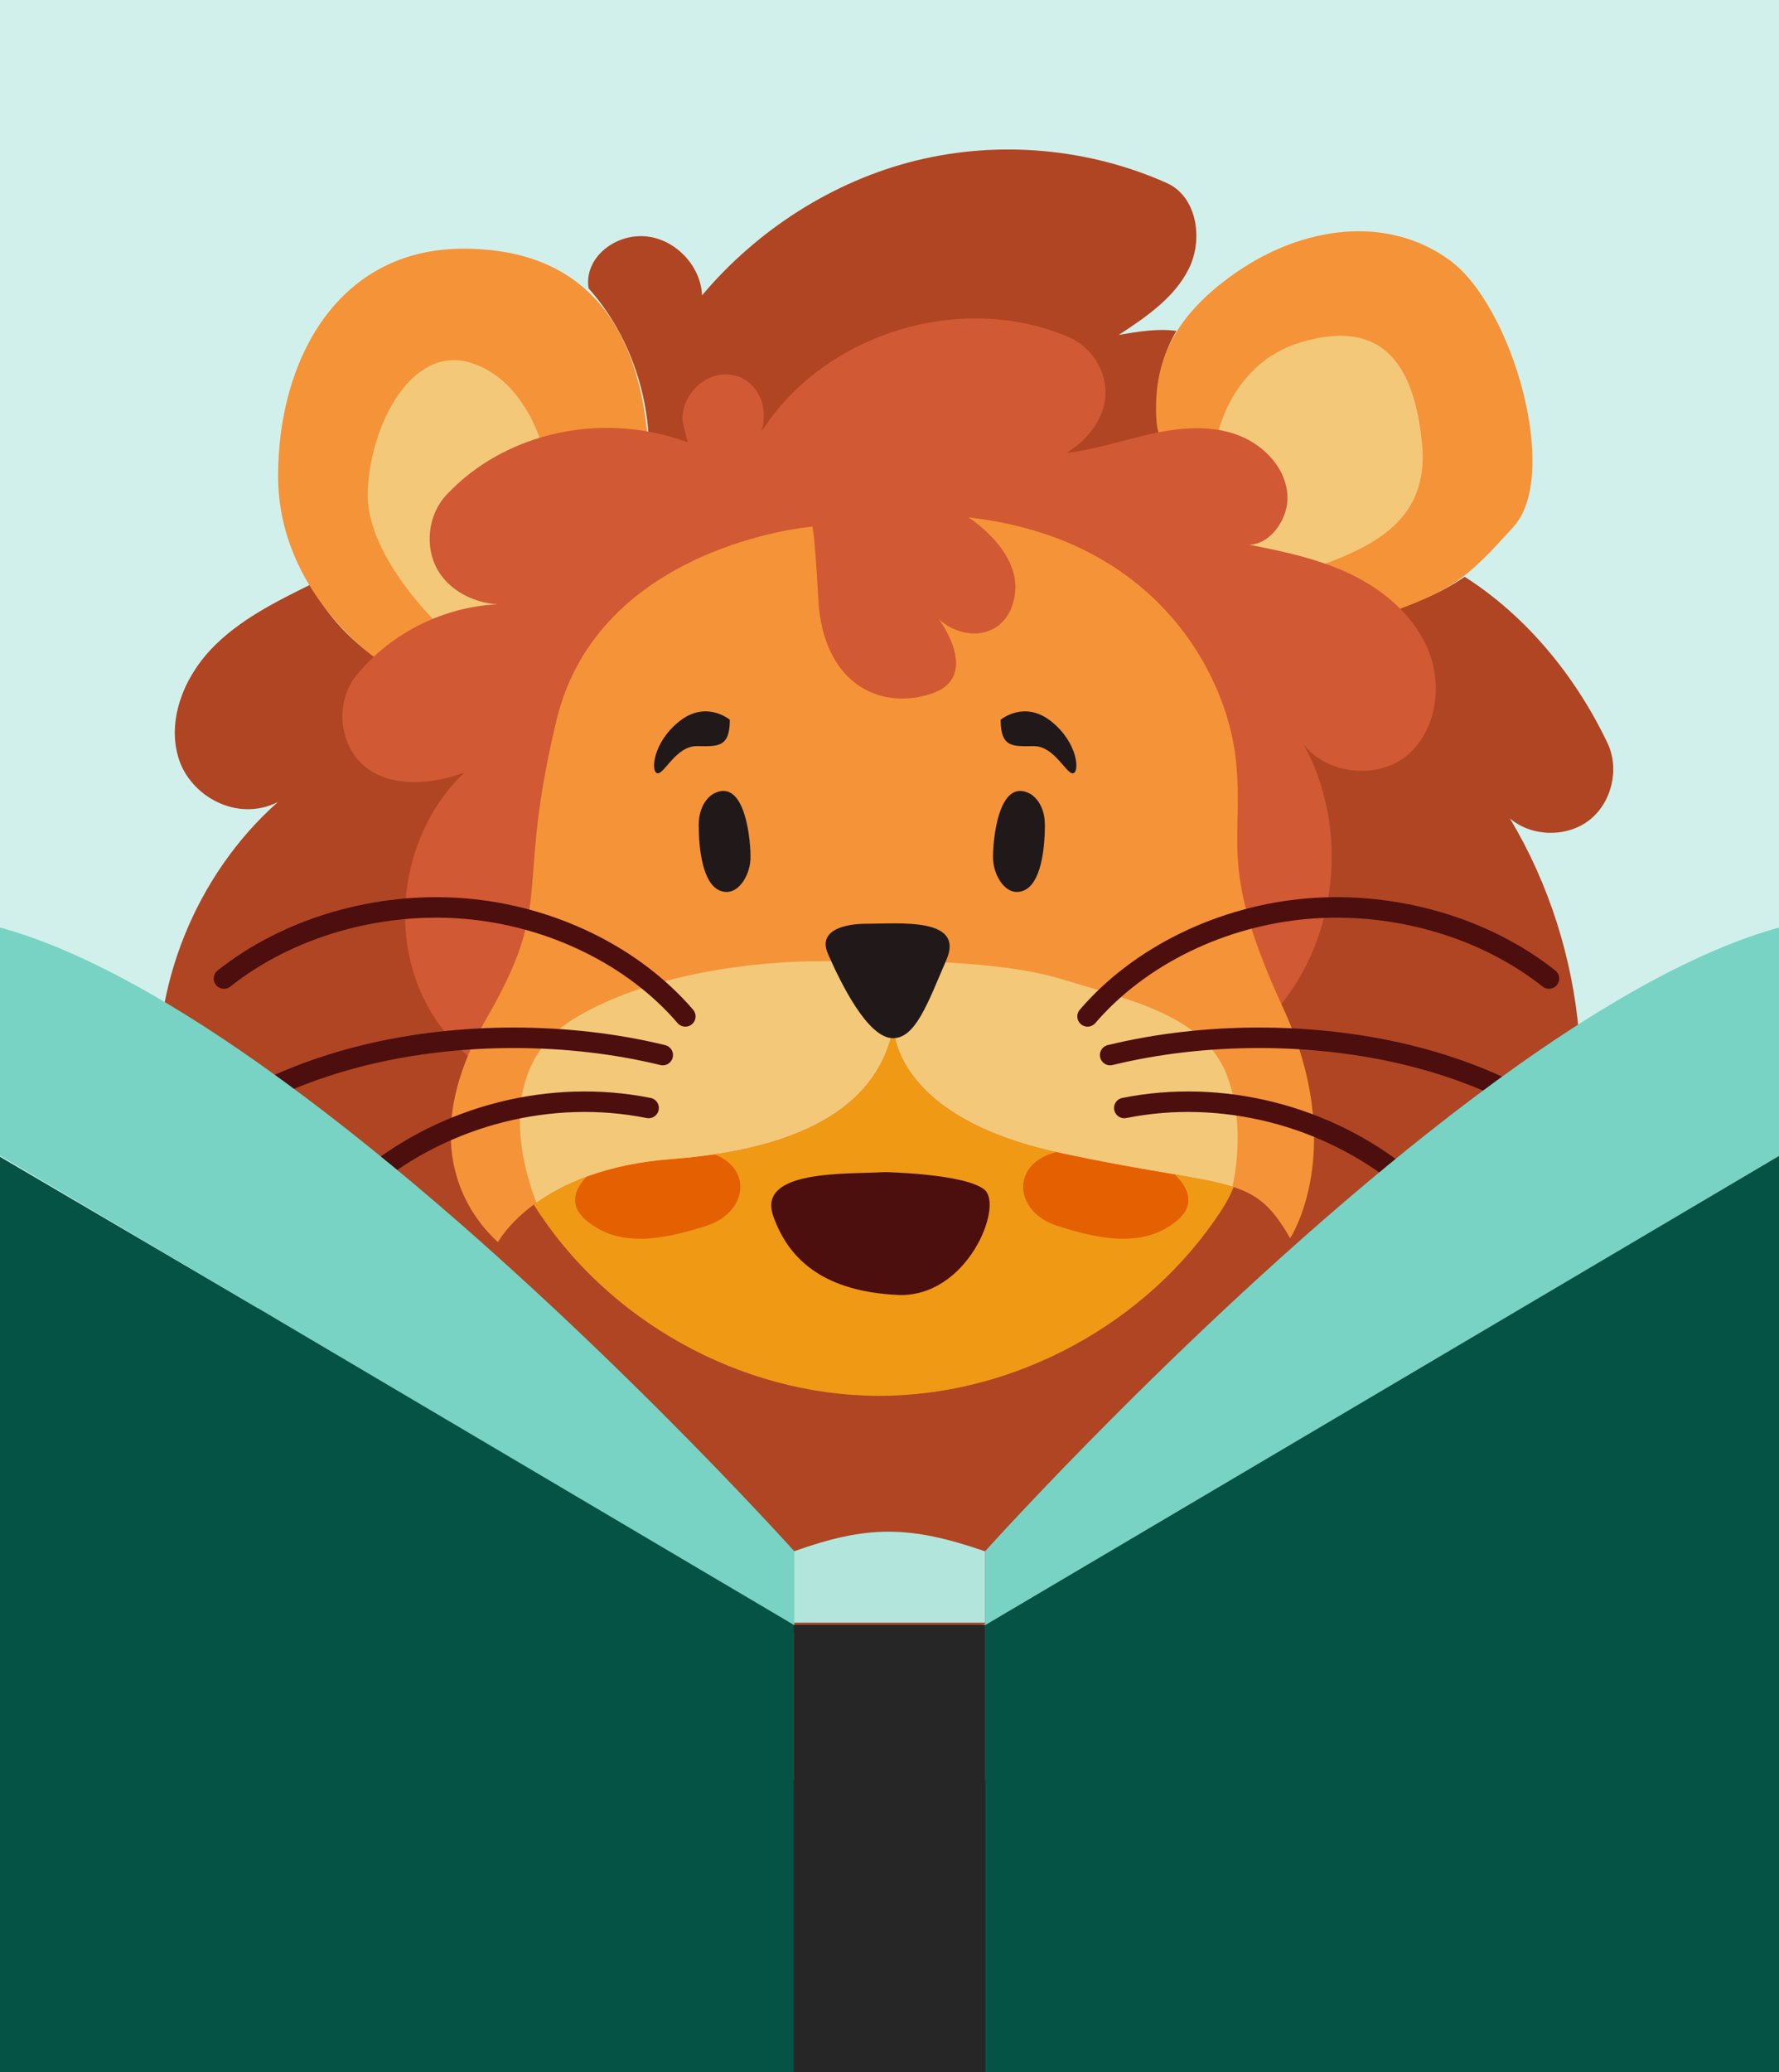 <svg width="390" height="454" viewBox="0 0 390 454" fill="none" xmlns="http://www.w3.org/2000/svg">
<rect x="0" y="0" width="390" height="454" fill="#333333" stroke="none"/>
<g clip-path="url(#clip0_882_15072)">
<rect y="377" width="390" height="77" fill="#045345"/>
<g clip-path="url(#clip1_882_15072)">
<rect width="390" height="390" fill="#D2F0EB"/>
<path d="M68.14 128.044C60.326 131.896 52.326 135.889 46.314 142.196C40.302 148.518 36.59 157.746 39.137 166.088C41.685 174.429 51.984 180.239 60.916 175.719C42.959 191.642 33.017 216.201 34.881 240.124C35.471 247.628 41.001 254.509 48.209 256.669C55.417 258.828 51.998 277.277 56.938 271.172C51.097 295.67 69.507 301.672 85.896 320.795C89.546 325.051 95.745 326.931 101.151 325.424C106.557 323.917 110.974 335.009 111.782 328.282C116.536 341.813 127.015 337.277 141.695 343.941C161.626 357.844 187.584 362.737 211.212 357.052C234.84 351.366 255.172 342.512 266.792 320.795C265.518 326.527 269.062 325.595 274.266 328.282C279.47 330.985 286.429 329.727 290.375 325.393C303.766 310.666 311.75 291.139 312.201 270.541C312.776 276.646 317.871 282.036 323.929 282.968C329.988 283.9 336.466 280.281 338.858 274.642C351.627 244.412 348.116 207.844 331.013 179.323C335.798 183.362 343.41 183.533 348.365 179.727C353.32 175.921 355.107 168.495 352.419 162.841C345.305 147.866 334.322 134.77 321.087 126.366C311.844 132.735 300.317 135.687 289.148 134.584C277.979 133.465 267.26 128.292 259.446 120.23C254.382 115.01 252.844 106.653 256.293 99.616C252.471 91.025 253.108 80.571 257.908 72.493C253.776 71.933 249.473 72.648 245.263 73.378C251.26 69.448 257.52 65.207 260.673 58.76C263.827 52.313 262.367 43.055 255.827 40.119C238.708 32.461 219.01 30.705 200.804 35.179C182.597 39.669 165.976 50.372 153.905 64.71C153.641 58.061 147.769 52.096 141.121 51.754C134.472 51.397 127.994 56.694 129.035 63.172C141.68 77.34 145.734 98.637 139.194 116.471C132.639 134.304 115.768 147.912 97.158 150.584C84.762 147.664 73.779 139.151 68.14 128.044Z" fill="#AF4523"/>
<path d="M266.298 98.031C266.298 98.031 268.519 79.762 285.545 74.884C302.571 70.007 309.903 79.032 311.736 97.021C313.569 115.01 299.572 120.602 284.675 125.526C269.778 130.451 260.224 115.103 260.224 115.103L266.298 98.031Z" fill="#F2F2F2"/>
<path d="M266.298 98.031C266.298 98.031 268.519 79.762 285.545 74.884C302.571 70.007 309.903 79.032 311.736 97.021C313.569 115.01 299.572 120.602 284.675 125.526C269.778 130.451 260.224 115.103 260.224 115.103L266.298 98.031Z" fill="#F2F2F2"/>
<path d="M257.132 97.565C257.132 97.565 253.42 99.149 253.42 89.673C253.42 80.182 256.231 69.945 270.896 59.754C285.56 49.563 304.046 46.985 317.81 57.005C331.573 67.024 342.137 103.981 331.806 115.398C321.476 126.832 318.602 129.379 302.368 135.018C286.135 140.657 272.931 139.601 264.791 130.467C256.651 121.332 257.132 97.565 257.132 97.565Z" fill="#F59338"/>
<path d="M266.298 98.031C266.298 98.031 268.519 79.762 285.545 74.884C302.571 70.007 309.903 79.032 311.736 97.021C313.569 115.01 299.572 120.602 284.675 125.526C269.778 130.451 260.224 115.103 260.224 115.103L266.298 98.031Z" fill="#F4C879"/>
<path d="M82.433 144.246C82.433 144.246 60.964 129.737 60.964 104.276C60.964 78.815 74.044 54.488 101.587 54.488C129.129 54.488 140.267 72.586 142.069 97.006C143.871 121.426 97.874 153.132 97.874 153.132L82.433 144.246Z" fill="#F59338"/>
<path d="M98.092 138.778C98.092 138.778 80.103 122.684 80.615 107.771C81.144 92.858 90.34 75.584 103.109 79.452C115.879 83.32 119.42 99.538 119.42 99.538L113.517 131.492L98.092 138.778Z" fill="#F4C879"/>
<path d="M179.384 233.025C166.257 235.868 153.131 238.726 140.004 241.569C122.046 245.468 102.053 236.163 93.463 219.914C84.872 203.665 88.461 181.901 101.789 169.272C93.603 172.301 84.624 172.301 79.42 167.454C74.216 162.607 73.563 153.66 78.022 148.114C86.006 138.172 98.698 132.191 111.452 132.362C105.533 132.875 99.009 130.094 96.01 124.983C93.012 119.857 93.789 112.82 97.828 108.47C110.551 94.815 131.848 89.953 150.754 96.897C150.381 95.437 150.024 93.961 149.651 92.501C149.123 87.281 153.674 82.124 158.925 82.015C164.16 81.906 168.945 86.846 167.003 94.458C180.782 72.912 210.996 63.715 234.453 73.937C239.036 75.941 242.267 80.741 242.36 85.743C242.469 90.745 239.44 95.685 233.832 99.227C240.03 98.513 245.995 96.493 252.085 95.126C258.174 93.759 264.636 93.091 270.571 95.033C276.505 96.975 281.74 102.07 282.221 108.299C282.703 114.513 277.002 120.96 271.906 118.971C280.062 120.54 288.326 122.14 295.845 125.682C303.364 129.224 310.168 134.987 313.228 142.723C316.288 150.444 314.812 160.231 308.412 165.543C302.012 170.841 290.812 169.722 285.748 163.027C295.348 180.379 293.655 203.339 281.6 219.091C269.561 234.842 247.844 242.501 228.581 237.778C220.084 235.697 212.254 231.487 203.835 229.11C195.415 226.733 185.644 226.485 179.384 233.025Z" fill="#D15933"/>
<path d="M270.446 260.07C269.763 261.763 268.908 263.394 267.914 264.948C251.665 290.067 222.134 306.005 192.231 305.819C162.311 305.633 132.998 289.306 117.06 264C117.044 263.985 117.028 263.954 117.013 263.923C117.199 263.798 117.401 263.643 117.603 263.503C123.444 259.356 132.811 255.037 147.196 253.95C176.898 251.682 192.883 241.677 195.912 224.59C195.912 224.59 194.902 244.52 232.371 252.567C252.675 256.917 263.347 257.787 270.182 259.977C270.275 260.008 270.369 260.039 270.446 260.07Z" fill="#F09915"/>
<path d="M131.6 255.285C131.6 255.285 121.611 261.561 128.508 267.371C135.405 273.18 144.478 271.938 154.948 268.536C165.418 265.134 165.263 252.364 150.909 251.852C136.555 251.339 131.6 255.285 131.6 255.285Z" fill="#E56000"/>
<path d="M255.006 255.285C255.006 255.285 264.994 261.561 258.097 267.371C251.2 273.18 242.128 271.938 231.658 268.536C221.187 265.134 221.343 252.364 235.696 251.852C250.05 251.339 255.006 255.285 255.006 255.285Z" fill="#E56000"/>
<path d="M282.826 271.287C279.082 264.731 276.069 261.919 270.445 260.071C270.367 260.04 270.274 260.009 270.181 259.978C263.346 257.787 252.658 256.917 232.37 252.568C194.901 244.536 195.911 224.59 195.911 224.59C192.882 241.663 176.913 251.682 147.195 253.95C132.81 255.038 123.443 259.356 117.602 263.504C117.4 263.644 117.214 263.783 117.012 263.923C111.249 268.195 109.167 272.157 109.167 272.157C101.602 265.244 91.535 249.274 106.697 223.052C121.843 196.83 112.755 196.209 121.998 157.777C131.241 119.36 177.953 115.383 177.953 115.383C177.953 115.383 178.388 113.022 179.398 131.368C180.423 149.714 192.835 155.711 204.098 152.013C215.36 148.332 205.807 135.64 205.807 135.64C211.461 140.813 221.03 139.974 222.475 130.312C223.935 120.65 212.315 113.364 212.315 113.364C253.792 118.024 268.907 148.021 270.911 166.259C272.915 184.48 266.748 189.296 281.195 220.613C295.658 251.931 282.826 271.287 282.826 271.287Z" fill="#F59338"/>
<path d="M270.181 259.978C263.346 257.787 252.658 256.917 232.37 252.568C194.902 244.536 195.911 224.59 195.911 224.59C192.882 241.663 176.913 251.682 147.195 253.95C132.811 255.038 123.443 259.356 117.602 263.504C114.93 256.731 107.691 233.911 126.302 222.897C148.298 209.879 180.02 210.609 180.02 210.609C180.02 210.609 215.034 209.18 232.2 214.369C249.381 219.542 264.729 222.819 269.358 236.645C272.403 245.81 271.284 254.913 270.181 259.978Z" fill="#F4C879"/>
<path d="M189.884 202.39C189.884 202.39 178.498 202.11 181.511 208.992C184.525 215.873 190.086 226.887 195.337 227.431C200.588 227.975 203.399 219.71 207.469 210.312C211.555 200.898 197.139 202.39 189.884 202.39Z" fill="#211919"/>
<path d="M156.392 173.916C156.392 173.916 153.177 175.563 153.177 180.751C153.177 185.939 154.015 193.629 157.852 195.136C161.689 196.643 164.361 191.827 164.517 188.301C164.672 184.79 163.491 170.094 156.392 173.916Z" fill="#211919"/>
<path d="M159.995 157.698C159.995 157.698 154.838 153.318 148.904 158.056C142.97 162.794 142.644 169.318 144.166 169.427C145.673 169.52 148.236 163.477 152.694 163.477C157.153 163.477 159.995 164.005 159.995 157.698Z" fill="#211919"/>
<path d="M219.368 157.698C219.368 157.698 224.526 153.318 230.46 158.056C236.394 162.794 236.72 169.318 235.198 169.427C233.691 169.52 231.128 163.477 226.67 163.477C222.211 163.477 219.368 164.005 219.368 157.698Z" fill="#211919"/>
<path d="M225.846 173.916C225.846 173.916 229.062 175.563 229.062 180.751C229.062 185.939 228.223 193.629 224.37 195.136C220.533 196.643 217.861 191.827 217.706 188.301C217.566 184.79 218.731 170.094 225.846 173.916Z" fill="#211919"/>
<path d="M238.418 222.688C249.805 209.421 267.856 200.613 286.854 199.06C305.853 197.506 325.504 203.223 339.562 214.392" stroke="#4D0E0E" stroke-width="4.489" stroke-miterlimit="10" stroke-linecap="round"/>
<path d="M243.369 231.16C263.999 226.126 287.829 226.111 308.474 231.113C329.119 236.115 346.347 246.088 355.528 258.329" stroke="#4D0E0E" stroke-width="4.489" stroke-miterlimit="10" stroke-linecap="round"/>
<path d="M246.469 242.751C267.844 238.479 290.882 244.304 307.985 258.316C325.104 272.312 335.994 294.247 337.081 316.881" stroke="#4D0E0E" stroke-width="4.489" stroke-miterlimit="10" stroke-linecap="round"/>
<path d="M150.244 222.688C138.857 209.421 120.806 200.613 101.808 199.06C82.809 197.506 63.158 203.223 49.1 214.392" stroke="#4D0E0E" stroke-width="4.489" stroke-miterlimit="10" stroke-linecap="round"/>
<path d="M145.293 231.16C124.663 226.126 100.834 226.111 80.188 231.113C59.543 236.115 42.315 246.088 33.135 258.329" stroke="#4D0E0E" stroke-width="4.489" stroke-miterlimit="10" stroke-linecap="round"/>
<path d="M142.193 242.751C120.818 238.479 97.781 244.304 80.677 258.316C63.558 272.312 52.669 294.247 51.581 316.881" stroke="#4D0E0E" stroke-width="4.489" stroke-miterlimit="10" stroke-linecap="round"/>
<path d="M194.026 256.8C194.026 256.8 211.521 257.144 215.807 260.638C220.094 264.131 212.058 284.488 196.679 283.709C181.289 282.931 173.073 276.579 169.502 266.399C165.944 256.221 185.553 257.289 194.026 256.8Z" fill="#4D0E0E"/>
<path d="M174.053 355.5H215.947V339.885C199.326 334.157 190.153 334.144 174.053 339.885V355.5Z" fill="#B2E6DD"/>
<path d="M215.947 355.5C215.947 355.5 366.798 152.676 449.795 218.391C515.279 270.24 465.791 431.672 465.791 431.672H215.947V355.5Z" fill="#045345"/>
<path d="M174.053 355.5L-59.795 218.391L-75.791 431.672H174.053V355.5Z" fill="#045345"/>
<path d="M215.947 339.885C215.947 339.885 401.997 132.698 439.702 223.913C448.896 246.156 439.702 223.913 439.702 223.913L215.947 356.071V339.885Z" fill="#78D3C4"/>
<path d="M174.14 339.885C174.14 339.885 -11.91 132.698 -49.615 223.913C-58.809 246.156 -49.615 223.913 -49.615 223.913L174.14 356.071V339.885Z" fill="#78D3C4"/>
</g>
<rect x="174" y="356" width="42" height="98" fill="#262626"/>
</g>
<defs>
<clipPath id="clip0_882_15072">
<rect width="390" height="454" fill="white"/>
</clipPath>
<clipPath id="clip1_882_15072">
<rect width="390" height="390" fill="white"/>
</clipPath>
</defs>
</svg>
